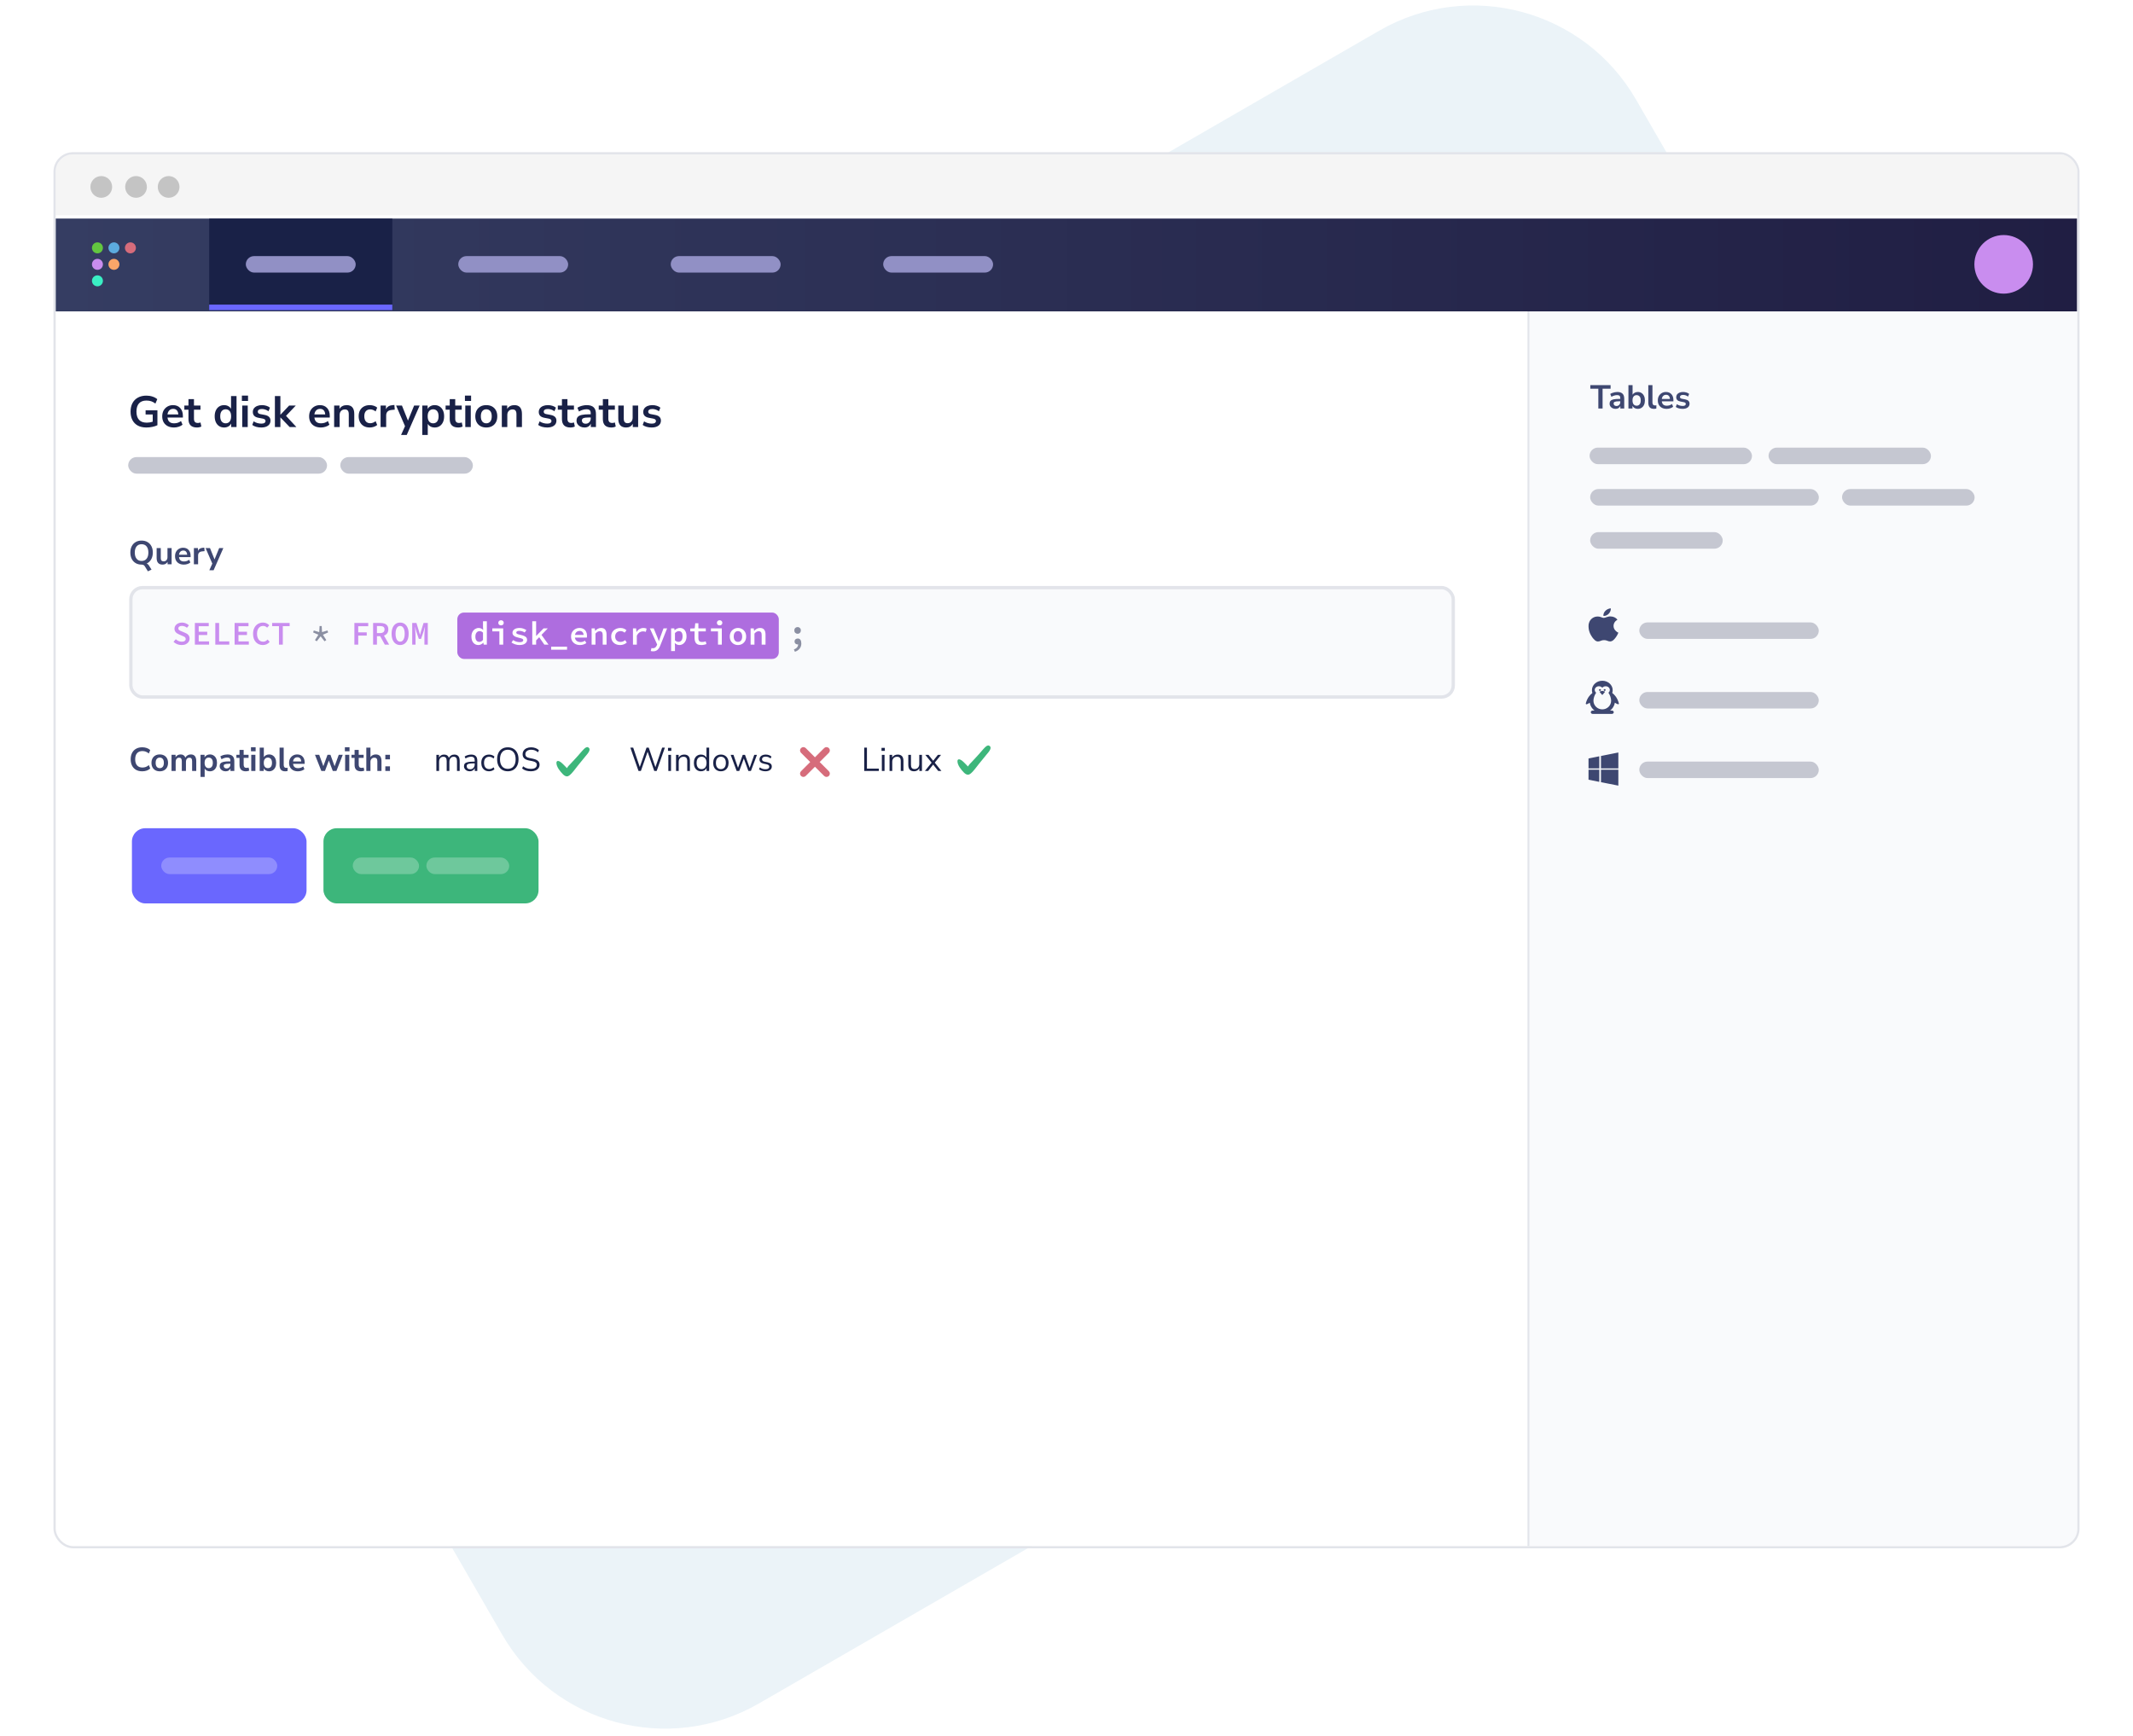 <svg width="398" height="324" viewBox="0 0 398 324" fill="none" xmlns="http://www.w3.org/2000/svg">
<path d="M22.537 181.792C12.853 165.018 18.6 143.569 35.374 133.885L257.35 5.727C274.124 -3.957 295.573 1.79 305.257 18.564L376.426 141.832C386.11 158.606 380.363 180.055 363.589 189.739L141.614 317.897C124.839 327.581 103.39 321.834 93.706 305.06L22.537 181.792Z" fill="#EBF3F8"/>
<g filter="url(#filter0_d_3850_23950)">
<g clip-path="url(#clip0_3850_23950)">
<rect x="10.383" y="26.493" width="377.235" height="259.735" rx="3.252" fill="#F5F5F5"/>
<rect x="10.322" y="37.858" width="377.235" height="294.367" fill="white"/>
<ellipse cx="18.897" cy="32.574" rx="2.027" ry="2.027" fill="#C4C4C4"/>
<ellipse cx="25.383" cy="32.574" rx="2.027" ry="2.027" fill="#C4C4C4"/>
<ellipse cx="31.465" cy="32.574" rx="2.027" ry="2.027" fill="#C4C4C4"/>
<rect width="377.235" height="17.316" transform="translate(10.322 38.477)" fill="url(#paint0_linear_3850_23950)"/>
<path d="M18.183 44.97C18.749 44.97 19.208 44.511 19.208 43.945C19.208 43.379 18.749 42.92 18.183 42.92C17.616 42.92 17.157 43.379 17.157 43.945C17.157 44.511 17.616 44.97 18.183 44.97Z" fill="#63C740"/>
<path d="M21.259 44.97C21.825 44.97 22.284 44.511 22.284 43.945C22.284 43.379 21.825 42.92 21.259 42.92C20.692 42.92 20.233 43.379 20.233 43.945C20.233 44.511 20.692 44.97 21.259 44.97Z" fill="#5CABDF"/>
<path d="M24.334 44.97C24.901 44.97 25.36 44.511 25.36 43.945C25.36 43.379 24.901 42.92 24.334 42.92C23.768 42.92 23.309 43.379 23.309 43.945C23.309 44.511 23.768 44.97 24.334 44.97Z" fill="#D66C7B"/>
<path d="M18.183 48.046C18.749 48.046 19.208 47.587 19.208 47.021C19.208 46.454 18.749 45.995 18.183 45.995C17.616 45.995 17.157 46.454 17.157 47.021C17.157 47.587 17.616 48.046 18.183 48.046Z" fill="#C98DEF"/>
<path d="M21.259 48.046C21.825 48.046 22.284 47.587 22.284 47.021C22.284 46.454 21.825 45.995 21.259 45.995C20.692 45.995 20.233 46.454 20.233 47.021C20.233 47.587 20.692 48.046 21.259 48.046Z" fill="#FAA669"/>
<path d="M18.183 51.122C18.749 51.122 19.208 50.663 19.208 50.097C19.208 49.53 18.749 49.071 18.183 49.071C17.616 49.071 17.157 49.53 17.157 50.097C17.157 50.663 17.616 51.122 18.183 51.122Z" fill="#3AEFC4"/>
<rect width="34.176" height="17.088" transform="translate(39.029 38.477)" fill="#192147"/>
<rect x="45.864" y="45.483" width="20.506" height="3.076" rx="1.538" fill="#9190C5"/>
<rect x="39.029" y="54.539" width="34.176" height="1.025" fill="#6A67FE"/>
<rect x="85.508" y="45.483" width="20.506" height="3.076" rx="1.538" fill="#9190C5"/>
<rect x="125.153" y="45.483" width="20.506" height="3.076" rx="1.538" fill="#9190C5"/>
<rect x="164.797" y="45.483" width="20.506" height="3.076" rx="1.538" fill="#9190C5"/>
<ellipse cx="373.87" cy="47.021" rx="5.468" ry="5.468" fill="#C98DEF"/>
<path d="M27.331 77.468C26.692 77.468 26.15 77.348 25.707 77.107C25.27 76.866 24.936 76.525 24.707 76.082C24.477 75.639 24.362 75.114 24.362 74.507C24.362 73.894 24.48 73.367 24.715 72.924C24.95 72.475 25.289 72.131 25.732 71.89C26.175 71.644 26.705 71.521 27.323 71.521C27.728 71.521 28.108 71.581 28.463 71.702C28.819 71.817 29.114 71.978 29.349 72.186L28.996 73.006C28.739 72.803 28.477 72.659 28.209 72.571C27.941 72.484 27.646 72.44 27.323 72.44C26.711 72.44 26.246 72.618 25.929 72.973C25.617 73.329 25.461 73.84 25.461 74.507C25.461 75.18 25.623 75.691 25.945 76.041C26.268 76.391 26.746 76.566 27.381 76.566C27.561 76.566 27.744 76.552 27.93 76.525C28.122 76.492 28.31 76.445 28.496 76.385V75.04H27.167V74.261H29.374V77.041C29.106 77.173 28.789 77.276 28.422 77.353C28.056 77.43 27.692 77.468 27.331 77.468ZM32.469 77.468C32.015 77.468 31.624 77.383 31.296 77.214C30.968 77.044 30.713 76.803 30.533 76.492C30.358 76.18 30.27 75.811 30.27 75.385C30.27 74.969 30.355 74.605 30.525 74.294C30.7 73.982 30.938 73.739 31.238 73.564C31.545 73.383 31.892 73.293 32.28 73.293C32.849 73.293 33.297 73.473 33.625 73.834C33.959 74.195 34.126 74.687 34.126 75.311V75.614H31.255C31.331 76.331 31.741 76.689 32.485 76.689C32.709 76.689 32.934 76.656 33.158 76.59C33.382 76.519 33.587 76.41 33.773 76.262L34.06 76.951C33.868 77.11 33.628 77.236 33.338 77.328C33.048 77.421 32.758 77.468 32.469 77.468ZM32.321 73.99C32.02 73.99 31.777 74.083 31.591 74.269C31.405 74.455 31.293 74.707 31.255 75.024H33.273C33.251 74.69 33.158 74.436 32.994 74.261C32.835 74.08 32.611 73.99 32.321 73.99ZM36.759 77.468C35.698 77.468 35.167 76.943 35.167 75.893V74.146H34.397V73.375H35.167V72.177H36.193V73.375H37.407V74.146H36.193V75.836C36.193 76.098 36.25 76.295 36.365 76.426C36.48 76.557 36.666 76.623 36.923 76.623C36.999 76.623 37.079 76.615 37.161 76.598C37.243 76.577 37.327 76.555 37.415 76.533L37.571 77.287C37.472 77.342 37.347 77.386 37.194 77.419C37.046 77.451 36.901 77.468 36.759 77.468ZM41.822 77.468C41.472 77.468 41.163 77.383 40.895 77.214C40.633 77.044 40.428 76.803 40.28 76.492C40.133 76.175 40.059 75.803 40.059 75.376C40.059 74.944 40.133 74.575 40.28 74.269C40.428 73.957 40.633 73.717 40.895 73.547C41.163 73.378 41.472 73.293 41.822 73.293C42.106 73.293 42.364 73.356 42.593 73.482C42.823 73.607 42.995 73.774 43.11 73.982V71.603H44.135V77.386H43.135V76.722C43.025 76.951 42.853 77.134 42.618 77.271C42.383 77.402 42.117 77.468 41.822 77.468ZM42.109 76.689C42.416 76.689 42.661 76.579 42.847 76.361C43.033 76.136 43.126 75.808 43.126 75.376C43.126 74.939 43.033 74.614 42.847 74.4C42.661 74.181 42.416 74.072 42.109 74.072C41.803 74.072 41.557 74.181 41.371 74.4C41.185 74.614 41.092 74.939 41.092 75.376C41.092 75.808 41.185 76.136 41.371 76.361C41.557 76.579 41.803 76.689 42.109 76.689ZM45.133 72.514V71.513H46.281V72.514H45.133ZM45.198 77.386V73.375H46.224V77.386H45.198ZM48.757 77.468C48.418 77.468 48.101 77.427 47.806 77.345C47.51 77.263 47.264 77.145 47.067 76.992L47.33 76.32C47.532 76.456 47.759 76.563 48.011 76.639C48.262 76.71 48.514 76.746 48.765 76.746C49.028 76.746 49.222 76.702 49.348 76.615C49.479 76.522 49.544 76.402 49.544 76.254C49.544 76.024 49.375 75.877 49.036 75.811L48.216 75.655C47.521 75.524 47.174 75.163 47.174 74.573C47.174 74.31 47.245 74.083 47.387 73.892C47.535 73.7 47.737 73.553 47.994 73.449C48.251 73.345 48.547 73.293 48.88 73.293C49.164 73.293 49.438 73.334 49.7 73.416C49.963 73.493 50.187 73.61 50.373 73.769L50.094 74.441C49.935 74.31 49.744 74.206 49.52 74.13C49.301 74.053 49.091 74.015 48.888 74.015C48.62 74.015 48.421 74.061 48.29 74.154C48.164 74.247 48.101 74.37 48.101 74.523C48.101 74.764 48.257 74.912 48.568 74.966L49.389 75.122C49.744 75.188 50.012 75.308 50.193 75.483C50.378 75.658 50.471 75.893 50.471 76.188C50.471 76.588 50.316 76.902 50.004 77.132C49.692 77.356 49.277 77.468 48.757 77.468ZM51.294 77.386V71.603H52.319V75.081H52.336L53.951 73.375H55.19L53.369 75.294L55.305 77.386H54.05L52.336 75.598H52.319V77.386H51.294ZM59.879 77.468C59.425 77.468 59.034 77.383 58.706 77.214C58.378 77.044 58.124 76.803 57.943 76.492C57.768 76.18 57.681 75.811 57.681 75.385C57.681 74.969 57.765 74.605 57.935 74.294C58.11 73.982 58.348 73.739 58.648 73.564C58.955 73.383 59.302 73.293 59.69 73.293C60.259 73.293 60.707 73.473 61.035 73.834C61.369 74.195 61.536 74.687 61.536 75.311V75.614H58.665C58.742 76.331 59.152 76.689 59.895 76.689C60.12 76.689 60.344 76.656 60.568 76.59C60.792 76.519 60.997 76.41 61.183 76.262L61.47 76.951C61.279 77.11 61.038 77.236 60.748 77.328C60.459 77.421 60.169 77.468 59.879 77.468ZM59.731 73.99C59.431 73.99 59.187 74.083 59.001 74.269C58.815 74.455 58.703 74.707 58.665 75.024H60.683C60.661 74.69 60.568 74.436 60.404 74.261C60.245 74.08 60.021 73.99 59.731 73.99ZM62.348 77.386V73.375H63.348V73.998C63.485 73.769 63.668 73.594 63.898 73.473C64.133 73.353 64.395 73.293 64.685 73.293C65.631 73.293 66.104 73.843 66.104 74.942V77.386H65.079V74.991C65.079 74.679 65.019 74.452 64.899 74.31C64.784 74.168 64.603 74.097 64.357 74.097C64.056 74.097 63.816 74.192 63.635 74.384C63.46 74.57 63.373 74.819 63.373 75.13V77.386H62.348ZM68.999 77.468C68.578 77.468 68.212 77.383 67.9 77.214C67.589 77.039 67.348 76.793 67.178 76.475C67.009 76.158 66.924 75.786 66.924 75.36C66.924 74.933 67.009 74.567 67.178 74.261C67.348 73.949 67.589 73.711 67.9 73.547C68.212 73.378 68.578 73.293 68.999 73.293C69.256 73.293 69.511 73.334 69.762 73.416C70.014 73.498 70.222 73.613 70.385 73.76L70.082 74.474C69.94 74.348 69.779 74.253 69.598 74.187C69.423 74.121 69.254 74.089 69.09 74.089C68.734 74.089 68.458 74.201 68.261 74.425C68.07 74.644 67.974 74.958 67.974 75.368C67.974 75.773 68.07 76.093 68.261 76.328C68.458 76.557 68.734 76.672 69.09 76.672C69.248 76.672 69.418 76.639 69.598 76.574C69.779 76.508 69.94 76.41 70.082 76.279L70.385 77C70.222 77.142 70.011 77.257 69.754 77.345C69.502 77.427 69.251 77.468 68.999 77.468ZM71.014 77.386V73.375H72.015V74.08C72.212 73.605 72.633 73.342 73.278 73.293L73.59 73.268L73.656 74.138L73.065 74.195C72.392 74.261 72.056 74.605 72.056 75.229V77.386H71.014ZM74.836 78.862L75.574 77.222L73.909 73.375H75L76.124 76.18L77.272 73.375H78.305L75.894 78.862H74.836ZM78.792 78.862V73.375H79.793V74.015C79.908 73.796 80.08 73.621 80.31 73.49C80.545 73.359 80.81 73.293 81.105 73.293C81.455 73.293 81.761 73.378 82.024 73.547C82.292 73.717 82.5 73.957 82.647 74.269C82.795 74.575 82.869 74.944 82.869 75.376C82.869 75.803 82.795 76.175 82.647 76.492C82.5 76.803 82.295 77.044 82.032 77.214C81.77 77.383 81.461 77.468 81.105 77.468C80.821 77.468 80.564 77.408 80.334 77.287C80.11 77.162 79.938 76.995 79.817 76.787V78.862H78.792ZM80.818 76.689C81.124 76.689 81.37 76.579 81.556 76.361C81.742 76.136 81.835 75.808 81.835 75.376C81.835 74.939 81.742 74.614 81.556 74.4C81.37 74.181 81.124 74.072 80.818 74.072C80.512 74.072 80.266 74.181 80.08 74.4C79.894 74.614 79.801 74.939 79.801 75.376C79.801 75.808 79.894 76.136 80.08 76.361C80.266 76.579 80.512 76.689 80.818 76.689ZM85.508 77.468C84.447 77.468 83.916 76.943 83.916 75.893V74.146H83.145V73.375H83.916V72.177H84.942V73.375H86.156V74.146H84.942V75.836C84.942 76.098 84.999 76.295 85.114 76.426C85.229 76.557 85.415 76.623 85.672 76.623C85.748 76.623 85.828 76.615 85.909 76.598C85.992 76.577 86.076 76.555 86.164 76.533L86.32 77.287C86.221 77.342 86.095 77.386 85.942 77.419C85.795 77.451 85.65 77.468 85.508 77.468ZM86.753 72.514V71.513H87.901V72.514H86.753ZM86.818 77.386V73.375H87.844V77.386H86.818ZM90.738 77.468C90.322 77.468 89.961 77.383 89.655 77.214C89.349 77.044 89.111 76.803 88.942 76.492C88.772 76.175 88.687 75.803 88.687 75.376C88.687 74.95 88.772 74.581 88.942 74.269C89.111 73.957 89.349 73.717 89.655 73.547C89.961 73.378 90.322 73.293 90.738 73.293C91.153 73.293 91.514 73.378 91.821 73.547C92.127 73.717 92.365 73.957 92.534 74.269C92.704 74.581 92.788 74.95 92.788 75.376C92.788 75.803 92.704 76.175 92.534 76.492C92.365 76.803 92.127 77.044 91.821 77.214C91.514 77.383 91.153 77.468 90.738 77.468ZM90.738 76.689C91.044 76.689 91.29 76.579 91.476 76.361C91.662 76.136 91.755 75.808 91.755 75.376C91.755 74.939 91.662 74.614 91.476 74.4C91.29 74.181 91.044 74.072 90.738 74.072C90.432 74.072 90.186 74.181 90 74.4C89.814 74.614 89.721 74.939 89.721 75.376C89.721 75.808 89.814 76.136 90 76.361C90.186 76.579 90.432 76.689 90.738 76.689ZM93.635 77.386V73.375H94.635V73.998C94.772 73.769 94.955 73.594 95.185 73.473C95.42 73.353 95.683 73.293 95.972 73.293C96.918 73.293 97.391 73.843 97.391 74.942V77.386H96.366V74.991C96.366 74.679 96.306 74.452 96.186 74.31C96.071 74.168 95.89 74.097 95.644 74.097C95.344 74.097 95.103 74.192 94.922 74.384C94.748 74.57 94.66 74.819 94.66 75.13V77.386H93.635ZM102.112 77.468C101.773 77.468 101.455 77.427 101.16 77.345C100.865 77.263 100.619 77.145 100.422 76.992L100.684 76.32C100.887 76.456 101.114 76.563 101.365 76.639C101.617 76.71 101.868 76.746 102.12 76.746C102.382 76.746 102.576 76.702 102.702 76.615C102.833 76.522 102.899 76.402 102.899 76.254C102.899 76.024 102.73 75.877 102.391 75.811L101.57 75.655C100.876 75.524 100.529 75.163 100.529 74.573C100.529 74.31 100.6 74.083 100.742 73.892C100.89 73.7 101.092 73.553 101.349 73.449C101.606 73.345 101.901 73.293 102.235 73.293C102.519 73.293 102.792 73.334 103.055 73.416C103.317 73.493 103.542 73.61 103.728 73.769L103.449 74.441C103.29 74.31 103.099 74.206 102.874 74.13C102.656 74.053 102.445 74.015 102.243 74.015C101.975 74.015 101.775 74.061 101.644 74.154C101.518 74.247 101.455 74.37 101.455 74.523C101.455 74.764 101.611 74.912 101.923 74.966L102.743 75.122C103.099 75.188 103.367 75.308 103.547 75.483C103.733 75.658 103.826 75.893 103.826 76.188C103.826 76.588 103.67 76.902 103.358 77.132C103.047 77.356 102.631 77.468 102.112 77.468ZM106.446 77.468C105.385 77.468 104.854 76.943 104.854 75.893V74.146H104.083V73.375H104.854V72.177H105.88V73.375H107.094V74.146H105.88V75.836C105.88 76.098 105.937 76.295 106.052 76.426C106.167 76.557 106.353 76.623 106.61 76.623C106.686 76.623 106.766 76.615 106.848 76.598C106.93 76.577 107.014 76.555 107.102 76.533L107.258 77.287C107.159 77.342 107.034 77.386 106.88 77.419C106.733 77.451 106.588 77.468 106.446 77.468ZM109.077 77.468C108.787 77.468 108.527 77.413 108.298 77.304C108.073 77.189 107.896 77.036 107.765 76.844C107.639 76.653 107.576 76.437 107.576 76.197C107.576 75.901 107.652 75.669 107.806 75.499C107.959 75.324 108.207 75.199 108.552 75.122C108.896 75.046 109.359 75.007 109.938 75.007H110.225V74.835C110.225 74.562 110.165 74.365 110.045 74.244C109.924 74.124 109.722 74.064 109.438 74.064C109.214 74.064 108.984 74.1 108.749 74.171C108.514 74.236 108.276 74.34 108.035 74.482L107.74 73.785C107.882 73.687 108.049 73.602 108.24 73.531C108.437 73.454 108.642 73.397 108.855 73.359C109.074 73.315 109.279 73.293 109.471 73.293C110.056 73.293 110.49 73.43 110.775 73.703C111.059 73.971 111.201 74.389 111.201 74.958V77.386H110.242V76.746C110.149 76.97 110.001 77.148 109.799 77.279C109.596 77.405 109.356 77.468 109.077 77.468ZM109.29 76.763C109.558 76.763 109.78 76.669 109.955 76.484C110.135 76.298 110.225 76.063 110.225 75.778V75.598H109.946C109.432 75.598 109.074 75.639 108.872 75.721C108.675 75.797 108.577 75.939 108.577 76.147C108.577 76.328 108.639 76.475 108.765 76.59C108.891 76.705 109.066 76.763 109.29 76.763ZM114.079 77.468C113.018 77.468 112.488 76.943 112.488 75.893V74.146H111.717V73.375H112.488V72.177H113.513V73.375H114.727V74.146H113.513V75.836C113.513 76.098 113.571 76.295 113.686 76.426C113.8 76.557 113.986 76.623 114.243 76.623C114.32 76.623 114.399 76.615 114.481 76.598C114.563 76.577 114.648 76.555 114.735 76.533L114.891 77.287C114.793 77.342 114.667 77.386 114.514 77.419C114.366 77.451 114.221 77.468 114.079 77.468ZM116.842 77.468C115.857 77.468 115.365 76.916 115.365 75.811V73.375H116.391V75.827C116.391 76.112 116.448 76.322 116.563 76.459C116.678 76.596 116.861 76.664 117.112 76.664C117.386 76.664 117.61 76.571 117.785 76.385C117.96 76.194 118.047 75.942 118.047 75.631V73.375H119.073V77.386H118.072V76.787C117.804 77.241 117.394 77.468 116.842 77.468ZM121.608 77.468C121.269 77.468 120.952 77.427 120.657 77.345C120.361 77.263 120.115 77.145 119.918 76.992L120.181 76.32C120.383 76.456 120.61 76.563 120.862 76.639C121.113 76.71 121.365 76.746 121.616 76.746C121.879 76.746 122.073 76.702 122.199 76.615C122.33 76.522 122.395 76.402 122.395 76.254C122.395 76.024 122.226 75.877 121.887 75.811L121.067 75.655C120.372 75.524 120.025 75.163 120.025 74.573C120.025 74.31 120.096 74.083 120.238 73.892C120.386 73.7 120.588 73.553 120.845 73.449C121.102 73.345 121.397 73.293 121.731 73.293C122.015 73.293 122.289 73.334 122.551 73.416C122.814 73.493 123.038 73.61 123.224 73.769L122.945 74.441C122.786 74.31 122.595 74.206 122.371 74.13C122.152 74.053 121.942 74.015 121.739 74.015C121.471 74.015 121.272 74.061 121.14 74.154C121.015 74.247 120.952 74.37 120.952 74.523C120.952 74.764 121.108 74.912 121.419 74.966L122.24 75.122C122.595 75.188 122.863 75.308 123.043 75.483C123.229 75.658 123.322 75.893 123.322 76.188C123.322 76.588 123.166 76.902 122.855 77.132C122.543 77.356 122.127 77.468 121.608 77.468Z" fill="#192147"/>
<rect x="23.919" y="82.991" width="37.105" height="3.092" rx="1.546" fill="#C5C7D1"/>
<rect x="63.498" y="82.991" width="24.737" height="3.092" rx="1.546" fill="#C5C7D1"/>
<rect x="24.418" y="107.353" width="246.749" height="20.408" rx="2.164" fill="#F9FAFC" stroke="#E2E4EA" stroke-width="0.618"/>
<path d="M27.6 104.31L27 103.339C26.88 103.15 26.684 103.055 26.412 103.055C25.992 103.055 25.625 102.962 25.312 102.777C24.998 102.591 24.755 102.331 24.582 101.998C24.409 101.659 24.322 101.264 24.322 100.81C24.322 100.353 24.409 99.957 24.582 99.623C24.755 99.289 24.998 99.031 25.312 98.85C25.625 98.664 25.994 98.572 26.419 98.572C26.843 98.572 27.212 98.664 27.526 98.85C27.839 99.031 28.082 99.289 28.255 99.623C28.428 99.957 28.515 100.35 28.515 100.804C28.515 101.299 28.412 101.723 28.206 102.078C28.004 102.432 27.724 102.692 27.365 102.857C27.542 102.915 27.695 103.053 27.822 103.271L28.274 103.989L27.6 104.31ZM26.419 102.375C26.819 102.375 27.13 102.237 27.352 101.96C27.575 101.684 27.686 101.301 27.686 100.81C27.686 100.315 27.575 99.932 27.352 99.66C27.134 99.388 26.823 99.252 26.419 99.252C26.019 99.252 25.707 99.388 25.485 99.66C25.262 99.932 25.151 100.315 25.151 100.81C25.151 101.301 25.262 101.684 25.485 101.96C25.707 102.237 26.019 102.375 26.419 102.375ZM30.34 103.055C29.598 103.055 29.227 102.639 29.227 101.806V99.969H30V101.818C30 102.033 30.044 102.191 30.13 102.294C30.217 102.397 30.355 102.449 30.544 102.449C30.75 102.449 30.92 102.379 31.052 102.239C31.183 102.094 31.249 101.905 31.249 101.67V99.969H32.022V102.993H31.268V102.542C31.066 102.884 30.757 103.055 30.34 103.055ZM34.317 103.055C33.975 103.055 33.68 102.991 33.433 102.863C33.186 102.735 32.994 102.554 32.858 102.319C32.726 102.084 32.66 101.806 32.66 101.484C32.66 101.171 32.724 100.897 32.852 100.662C32.984 100.427 33.163 100.243 33.39 100.111C33.621 99.975 33.882 99.907 34.175 99.907C34.604 99.907 34.942 100.043 35.189 100.315C35.441 100.588 35.567 100.959 35.567 101.429V101.657H33.402C33.46 102.197 33.769 102.468 34.33 102.468C34.499 102.468 34.668 102.443 34.837 102.393C35.006 102.34 35.16 102.257 35.301 102.146L35.517 102.665C35.373 102.785 35.191 102.88 34.973 102.95C34.754 103.02 34.536 103.055 34.317 103.055ZM34.206 100.433C33.979 100.433 33.796 100.503 33.656 100.643C33.516 100.783 33.431 100.973 33.402 101.212H34.923C34.907 100.961 34.837 100.769 34.713 100.637C34.594 100.501 34.425 100.433 34.206 100.433ZM36.179 102.993V99.969H36.933V100.501C37.082 100.142 37.399 99.944 37.886 99.907L38.121 99.889L38.17 100.544L37.725 100.588C37.218 100.637 36.964 100.897 36.964 101.367V102.993H36.179ZM39.06 104.106L39.616 102.869L38.361 99.969H39.184L40.031 102.084L40.897 99.969H41.676L39.858 104.106H39.06Z" fill="#3E4771"/>
<rect x="85.332" y="112.003" width="59.986" height="8.658" rx="1.237" fill="#AE6DDF"/>
<path d="M33.884 118.066C33.599 118.066 33.327 118.014 33.067 117.911C32.808 117.808 32.577 117.662 32.375 117.472L32.795 116.983C32.948 117.119 33.121 117.231 33.315 117.317C33.509 117.4 33.713 117.441 33.927 117.441C34.162 117.441 34.341 117.396 34.465 117.305C34.589 117.21 34.651 117.093 34.651 116.952C34.651 116.833 34.622 116.738 34.564 116.668C34.506 116.594 34.426 116.532 34.323 116.482C34.224 116.433 34.106 116.381 33.97 116.328L33.42 116.087C33.28 116.029 33.142 115.955 33.006 115.864C32.874 115.773 32.764 115.658 32.678 115.518C32.595 115.377 32.554 115.208 32.554 115.011C32.554 114.796 32.614 114.604 32.733 114.435C32.853 114.262 33.018 114.126 33.228 114.027C33.443 113.924 33.686 113.873 33.958 113.873C34.205 113.873 34.44 113.92 34.663 114.015C34.89 114.106 35.088 114.229 35.257 114.386L34.886 114.844C34.749 114.732 34.605 114.648 34.453 114.59C34.304 114.528 34.127 114.497 33.921 114.497C33.731 114.497 33.577 114.539 33.457 114.621C33.337 114.703 33.278 114.821 33.278 114.973C33.278 115.077 33.311 115.161 33.377 115.227C33.443 115.293 33.527 115.351 33.63 115.4C33.737 115.45 33.851 115.497 33.97 115.542L34.502 115.771C34.675 115.837 34.828 115.918 34.96 116.012C35.092 116.107 35.195 116.225 35.269 116.365C35.343 116.501 35.38 116.668 35.38 116.866C35.38 117.084 35.321 117.284 35.201 117.466C35.081 117.647 34.91 117.793 34.688 117.905C34.465 118.012 34.197 118.066 33.884 118.066ZM36.361 117.991V113.947H38.952V114.553H37.078V115.586H38.668V116.192H37.078V117.385H39.014V117.991H36.361ZM40.174 117.991V113.947H40.886V117.385H42.784V117.991H40.174ZM43.777 117.991V113.947H46.368V114.553H44.495V115.586H46.084V116.192H44.495V117.385H46.43V117.991H43.777ZM49.038 118.066C48.786 118.066 48.549 118.02 48.327 117.929C48.108 117.839 47.914 117.705 47.745 117.528C47.58 117.35 47.45 117.132 47.356 116.872C47.265 116.612 47.219 116.315 47.219 115.981C47.219 115.54 47.3 115.163 47.461 114.85C47.626 114.532 47.848 114.291 48.129 114.126C48.413 113.957 48.733 113.873 49.087 113.873C49.339 113.873 49.563 113.924 49.761 114.027C49.959 114.13 50.12 114.248 50.244 114.38L49.848 114.825C49.749 114.722 49.638 114.642 49.514 114.584C49.39 114.526 49.248 114.497 49.087 114.497C48.864 114.497 48.667 114.557 48.493 114.677C48.324 114.792 48.193 114.959 48.098 115.178C48.003 115.396 47.955 115.658 47.955 115.963C47.955 116.268 48.003 116.532 48.098 116.754C48.193 116.977 48.327 117.148 48.5 117.268C48.673 117.383 48.875 117.441 49.106 117.441C49.275 117.441 49.425 117.406 49.557 117.336C49.689 117.262 49.813 117.163 49.928 117.039L50.324 117.478C50.163 117.668 49.976 117.814 49.761 117.917C49.547 118.016 49.306 118.066 49.038 118.066ZM52.053 117.991V114.547H50.779V113.947H54.044V114.547H52.77V117.991H52.053ZM66.125 117.991V113.947H68.71V114.553H66.842V115.697H68.431V116.303H66.842V117.991H66.125ZM69.617 117.991V113.947H70.965C71.245 113.947 71.496 113.984 71.719 114.058C71.946 114.132 72.125 114.258 72.257 114.435C72.389 114.609 72.455 114.846 72.455 115.147C72.455 115.435 72.389 115.672 72.257 115.858C72.125 116.043 71.946 116.181 71.719 116.272C71.496 116.363 71.245 116.408 70.965 116.408H70.334V117.991H69.617ZM70.334 115.839H70.89C71.171 115.839 71.383 115.782 71.527 115.666C71.676 115.551 71.75 115.377 71.75 115.147C71.75 114.916 71.676 114.755 71.527 114.664C71.383 114.569 71.171 114.522 70.89 114.522H70.334V115.839ZM70.835 116.216L71.354 115.79L72.616 117.991H71.806L70.835 116.216ZM74.66 118.066C74.347 118.066 74.071 117.983 73.832 117.818C73.593 117.653 73.405 117.414 73.269 117.101C73.137 116.787 73.071 116.404 73.071 115.951C73.071 115.509 73.137 115.134 73.269 114.825C73.405 114.512 73.593 114.275 73.832 114.114C74.071 113.953 74.347 113.873 74.66 113.873C74.974 113.873 75.25 113.953 75.489 114.114C75.728 114.275 75.914 114.512 76.046 114.825C76.182 115.134 76.25 115.509 76.25 115.951C76.25 116.404 76.182 116.787 76.046 117.101C75.914 117.414 75.728 117.653 75.489 117.818C75.25 117.983 74.974 118.066 74.66 118.066ZM74.66 117.441C74.834 117.441 74.984 117.383 75.112 117.268C75.24 117.152 75.338 116.983 75.409 116.761C75.479 116.538 75.514 116.268 75.514 115.951C75.514 115.641 75.479 115.38 75.409 115.165C75.338 114.947 75.24 114.782 75.112 114.67C74.984 114.555 74.834 114.497 74.66 114.497C74.487 114.497 74.337 114.555 74.209 114.67C74.081 114.782 73.982 114.947 73.912 115.165C73.842 115.38 73.807 115.641 73.807 115.951C73.807 116.268 73.842 116.538 73.912 116.761C73.982 116.983 74.081 117.152 74.209 117.268C74.337 117.383 74.487 117.441 74.66 117.441ZM76.915 117.991V113.947H77.707L78.189 115.524L78.356 116.13H78.381L78.542 115.524L79.03 113.947H79.822V117.991H79.191V116.359C79.191 116.252 79.193 116.126 79.197 115.981C79.205 115.833 79.216 115.678 79.228 115.518C79.24 115.357 79.253 115.206 79.265 115.066C79.278 114.922 79.288 114.8 79.296 114.701H79.278L79.005 115.641L78.56 116.921H78.152L77.713 115.641L77.447 114.701H77.428C77.441 114.8 77.453 114.922 77.466 115.066C77.478 115.206 77.488 115.357 77.496 115.518C77.509 115.678 77.517 115.833 77.521 115.981C77.529 116.126 77.534 116.252 77.534 116.359V117.991H76.915Z" fill="#C98DEF"/>
<path d="M59.098 117.367L58.77 117.138L59.407 116.142L58.43 115.716L58.548 115.351L59.568 115.654L59.63 114.522H60.026L60.088 115.654L61.108 115.351L61.226 115.716L60.248 116.142L60.886 117.138L60.558 117.367L59.828 116.439L59.098 117.367ZM148.822 115.963C148.649 115.963 148.503 115.903 148.383 115.784C148.268 115.664 148.21 115.516 148.21 115.338C148.21 115.157 148.268 115.008 148.383 114.893C148.503 114.774 148.649 114.714 148.822 114.714C148.999 114.714 149.146 114.774 149.261 114.893C149.377 115.008 149.434 115.157 149.434 115.338C149.434 115.516 149.377 115.664 149.261 115.784C149.146 115.903 148.999 115.963 148.822 115.963ZM148.321 119.321L148.136 118.894C148.408 118.787 148.608 118.651 148.736 118.486C148.867 118.325 148.931 118.132 148.927 117.905L148.853 117.249L149.218 117.806C149.164 117.859 149.105 117.897 149.039 117.917C148.977 117.938 148.911 117.948 148.841 117.948C148.738 117.948 148.641 117.927 148.55 117.886C148.463 117.845 148.393 117.783 148.34 117.701C148.286 117.618 148.259 117.517 148.259 117.398C148.259 117.229 148.317 117.095 148.432 116.996C148.552 116.897 148.692 116.847 148.853 116.847C149.076 116.847 149.243 116.93 149.354 117.095C149.465 117.26 149.521 117.486 149.521 117.775C149.521 118.15 149.416 118.47 149.206 118.733C148.999 118.997 148.705 119.193 148.321 119.321Z" fill="#8B8FA2"/>
<path d="M89.264 118.066C88.876 118.066 88.563 117.925 88.324 117.645C88.085 117.365 87.965 116.975 87.965 116.476C87.965 116.146 88.029 115.862 88.157 115.623C88.285 115.384 88.452 115.2 88.658 115.072C88.864 114.945 89.08 114.881 89.307 114.881C89.48 114.881 89.633 114.912 89.765 114.973C89.901 115.035 90.027 115.124 90.142 115.239H90.161L90.124 114.726V113.625H90.841V117.991H90.253L90.198 117.639H90.179C90.064 117.754 89.926 117.855 89.765 117.942C89.604 118.024 89.437 118.066 89.264 118.066ZM89.437 117.478C89.561 117.478 89.68 117.449 89.796 117.391C89.911 117.33 90.02 117.237 90.124 117.113V115.746C90.016 115.643 89.909 115.571 89.802 115.53C89.695 115.489 89.585 115.468 89.474 115.468C89.334 115.468 89.204 115.507 89.085 115.586C88.969 115.664 88.876 115.777 88.806 115.926C88.736 116.074 88.701 116.256 88.701 116.47C88.701 116.796 88.765 117.045 88.893 117.218C89.025 117.391 89.206 117.478 89.437 117.478ZM93.182 117.991V115.518H91.865V114.955H93.893V117.991H93.182ZM93.485 114.398C93.341 114.398 93.219 114.355 93.12 114.268C93.026 114.182 92.978 114.066 92.978 113.922C92.978 113.778 93.026 113.662 93.12 113.576C93.219 113.485 93.341 113.44 93.485 113.44C93.634 113.44 93.755 113.485 93.85 113.576C93.945 113.662 93.992 113.778 93.992 113.922C93.992 114.066 93.945 114.182 93.85 114.268C93.755 114.355 93.634 114.398 93.485 114.398ZM96.927 118.066C96.643 118.066 96.371 118.02 96.111 117.929C95.851 117.835 95.627 117.723 95.437 117.596L95.746 117.144C95.928 117.264 96.124 117.358 96.334 117.429C96.544 117.495 96.773 117.528 97.02 117.528C97.23 117.528 97.385 117.492 97.484 117.422C97.587 117.348 97.639 117.262 97.639 117.163C97.639 117.113 97.626 117.068 97.602 117.027C97.581 116.985 97.542 116.948 97.484 116.915C97.426 116.878 97.342 116.843 97.23 116.81C97.119 116.777 96.975 116.742 96.798 116.705C96.394 116.618 96.097 116.501 95.907 116.353C95.717 116.204 95.623 116.017 95.623 115.79C95.623 115.522 95.738 115.303 95.969 115.134C96.204 114.965 96.534 114.881 96.958 114.881C97.21 114.881 97.445 114.922 97.663 115.004C97.886 115.087 98.074 115.18 98.226 115.283L97.898 115.722C97.754 115.623 97.595 115.549 97.422 115.499C97.249 115.446 97.074 115.419 96.897 115.419C96.76 115.419 96.651 115.433 96.569 115.462C96.49 115.491 96.431 115.532 96.389 115.586C96.352 115.635 96.334 115.691 96.334 115.753C96.334 115.86 96.396 115.94 96.519 115.994C96.643 116.047 96.845 116.105 97.125 116.167C97.451 116.237 97.703 116.317 97.88 116.408C98.057 116.495 98.179 116.596 98.245 116.711C98.315 116.823 98.35 116.961 98.35 117.126C98.35 117.299 98.294 117.457 98.183 117.602C98.076 117.742 97.917 117.855 97.707 117.942C97.496 118.024 97.237 118.066 96.927 118.066ZM99.318 117.991V113.625H100.036V116.359H100.06L101.427 114.955H102.219L100.036 117.2V117.991H99.318ZM101.569 117.991L100.537 116.495L100.951 116.05L102.349 117.991H101.569ZM102.841 118.931V118.375H105.809V118.931H102.841ZM108.219 118.066C107.909 118.066 107.629 118.004 107.378 117.88C107.126 117.752 106.926 117.571 106.778 117.336C106.629 117.097 106.555 116.808 106.555 116.47C106.555 116.14 106.629 115.858 106.778 115.623C106.926 115.384 107.12 115.2 107.359 115.072C107.598 114.945 107.854 114.881 108.126 114.881C108.427 114.881 108.68 114.943 108.887 115.066C109.097 115.19 109.256 115.361 109.363 115.58C109.474 115.794 109.53 116.041 109.53 116.322C109.53 116.392 109.526 116.46 109.517 116.526C109.513 116.588 109.507 116.639 109.499 116.68H107.068V116.173H109.041L108.905 116.334C108.905 116.033 108.837 115.808 108.701 115.66C108.569 115.507 108.384 115.431 108.144 115.431C107.975 115.431 107.823 115.47 107.687 115.549C107.555 115.627 107.45 115.744 107.371 115.901C107.293 116.054 107.254 116.243 107.254 116.47C107.254 116.705 107.297 116.899 107.384 117.051C107.474 117.204 107.598 117.319 107.755 117.398C107.916 117.476 108.101 117.515 108.311 117.515C108.472 117.515 108.621 117.492 108.757 117.447C108.893 117.402 109.029 117.34 109.165 117.262L109.406 117.707C109.245 117.81 109.064 117.897 108.862 117.967C108.66 118.033 108.445 118.066 108.219 118.066ZM110.393 117.991V114.955H110.981L111.036 115.413H111.061C111.205 115.264 111.364 115.138 111.537 115.035C111.714 114.932 111.921 114.881 112.156 114.881C112.506 114.881 112.764 114.988 112.929 115.202C113.093 115.417 113.176 115.72 113.176 116.111V117.991H112.459V116.204C112.459 115.961 112.415 115.782 112.329 115.666C112.242 115.551 112.096 115.493 111.89 115.493C111.741 115.493 111.609 115.528 111.494 115.598C111.378 115.668 111.251 115.775 111.11 115.92V117.991H110.393ZM115.721 118.066C115.404 118.066 115.117 118.004 114.862 117.88C114.61 117.752 114.41 117.571 114.262 117.336C114.118 117.097 114.045 116.81 114.045 116.476C114.045 116.138 114.124 115.852 114.28 115.617C114.441 115.377 114.654 115.196 114.917 115.072C115.181 114.945 115.466 114.881 115.771 114.881C116.018 114.881 116.237 114.922 116.426 115.004C116.616 115.083 116.773 115.184 116.896 115.307L116.556 115.753C116.437 115.658 116.315 115.586 116.191 115.536C116.072 115.487 115.944 115.462 115.808 115.462C115.606 115.462 115.427 115.505 115.27 115.592C115.117 115.674 114.998 115.792 114.911 115.944C114.825 116.097 114.781 116.274 114.781 116.476C114.781 116.678 114.823 116.856 114.905 117.008C114.992 117.161 115.109 117.278 115.258 117.361C115.41 117.443 115.587 117.484 115.789 117.484C115.963 117.484 116.121 117.451 116.266 117.385C116.41 117.319 116.54 117.241 116.655 117.15L116.952 117.608C116.779 117.756 116.585 117.87 116.371 117.948C116.156 118.026 115.94 118.066 115.721 118.066ZM118.106 117.991V114.955H118.694L118.755 115.641H118.774C118.927 115.394 119.114 115.206 119.337 115.079C119.563 114.947 119.807 114.881 120.066 114.881C120.19 114.881 120.297 114.891 120.388 114.912C120.479 114.932 120.567 114.963 120.654 115.004L120.506 115.604C120.407 115.571 120.318 115.549 120.24 115.536C120.165 115.52 120.071 115.511 119.955 115.511C119.749 115.511 119.547 115.571 119.349 115.691C119.155 115.81 118.98 116.019 118.823 116.315V117.991H118.106ZM121.857 119.241C121.779 119.241 121.701 119.234 121.622 119.222C121.548 119.21 121.482 119.195 121.425 119.179L121.561 118.622C121.602 118.634 121.643 118.645 121.684 118.653C121.73 118.661 121.773 118.665 121.814 118.665C122.008 118.665 122.163 118.616 122.278 118.517C122.393 118.418 122.482 118.294 122.544 118.146L122.618 117.954L121.258 114.955H121.969L122.593 116.445C122.647 116.581 122.703 116.726 122.76 116.878C122.818 117.031 122.874 117.183 122.927 117.336H122.952C123.002 117.192 123.051 117.043 123.1 116.891C123.154 116.734 123.206 116.585 123.255 116.445L123.805 114.955H124.48L123.212 118.127C123.129 118.354 123.028 118.55 122.909 118.715C122.789 118.884 122.645 119.014 122.476 119.104C122.307 119.195 122.101 119.241 121.857 119.241ZM125.225 119.191V114.955H125.813L125.869 115.301H125.887C126.019 115.178 126.17 115.077 126.339 114.998C126.512 114.92 126.685 114.881 126.858 114.881C127.126 114.881 127.351 114.945 127.532 115.072C127.714 115.2 127.854 115.38 127.953 115.61C128.052 115.841 128.101 116.113 128.101 116.427C128.101 116.773 128.037 117.068 127.909 117.311C127.782 117.554 127.615 117.742 127.408 117.874C127.206 118.002 126.988 118.066 126.753 118.066C126.617 118.066 126.475 118.035 126.326 117.973C126.182 117.911 126.048 117.822 125.924 117.707H125.906L125.943 118.239V119.191H125.225ZM126.604 117.478C126.749 117.478 126.879 117.439 126.994 117.361C127.11 117.282 127.2 117.167 127.266 117.014C127.332 116.858 127.365 116.664 127.365 116.433C127.365 116.231 127.34 116.058 127.291 115.913C127.241 115.769 127.165 115.66 127.062 115.586C126.963 115.507 126.829 115.468 126.66 115.468C126.545 115.468 126.427 115.497 126.308 115.555C126.188 115.612 126.066 115.705 125.943 115.833V117.2C126.054 117.299 126.17 117.371 126.289 117.416C126.409 117.457 126.514 117.478 126.604 117.478ZM130.844 118.066C130.535 118.066 130.29 118.012 130.109 117.905C129.927 117.793 129.797 117.641 129.719 117.447C129.641 117.253 129.601 117.029 129.601 116.773V115.518H128.791V114.986L129.632 114.955L129.725 114.003H130.313V114.955H131.698V115.518H130.313V116.767C130.313 116.932 130.335 117.07 130.381 117.181C130.426 117.288 130.5 117.369 130.603 117.422C130.706 117.472 130.842 117.497 131.011 117.497C131.143 117.497 131.263 117.486 131.37 117.466C131.477 117.445 131.58 117.416 131.679 117.379L131.815 117.892C131.679 117.938 131.533 117.977 131.376 118.01C131.22 118.047 131.042 118.066 130.844 118.066ZM133.971 117.991V115.518H132.654V114.955H134.682V117.991H133.971ZM134.274 114.398C134.13 114.398 134.008 114.355 133.909 114.268C133.815 114.182 133.767 114.066 133.767 113.922C133.767 113.778 133.815 113.662 133.909 113.576C134.008 113.485 134.13 113.44 134.274 113.44C134.423 113.44 134.544 113.485 134.639 113.576C134.734 113.662 134.781 113.778 134.781 113.922C134.781 114.066 134.734 114.182 134.639 114.268C134.544 114.355 134.423 114.398 134.274 114.398ZM137.698 118.066C137.43 118.066 137.18 118.004 136.95 117.88C136.719 117.752 136.531 117.571 136.387 117.336C136.243 117.097 136.17 116.81 136.17 116.476C136.17 116.138 136.243 115.852 136.387 115.617C136.531 115.377 136.719 115.196 136.95 115.072C137.18 114.945 137.43 114.881 137.698 114.881C137.966 114.881 138.215 114.945 138.446 115.072C138.677 115.196 138.865 115.377 139.009 115.617C139.153 115.852 139.225 116.138 139.225 116.476C139.225 116.81 139.153 117.097 139.009 117.336C138.865 117.571 138.677 117.752 138.446 117.88C138.215 118.004 137.966 118.066 137.698 118.066ZM137.698 117.484C137.863 117.484 138.005 117.443 138.125 117.361C138.244 117.278 138.335 117.161 138.397 117.008C138.458 116.856 138.489 116.678 138.489 116.476C138.489 116.274 138.458 116.097 138.397 115.944C138.335 115.792 138.244 115.674 138.125 115.592C138.005 115.505 137.863 115.462 137.698 115.462C137.533 115.462 137.391 115.505 137.271 115.592C137.156 115.674 137.065 115.792 136.999 115.944C136.937 116.097 136.906 116.274 136.906 116.476C136.906 116.678 136.937 116.856 136.999 117.008C137.065 117.161 137.156 117.278 137.271 117.361C137.391 117.443 137.533 117.484 137.698 117.484ZM140.058 117.991V114.955H140.645L140.701 115.413H140.726C140.87 115.264 141.029 115.138 141.202 115.035C141.379 114.932 141.585 114.881 141.82 114.881C142.171 114.881 142.428 114.988 142.593 115.202C142.758 115.417 142.841 115.72 142.841 116.111V117.991H142.123V116.204C142.123 115.961 142.08 115.782 141.993 115.666C141.907 115.551 141.76 115.493 141.554 115.493C141.406 115.493 141.274 115.528 141.159 115.598C141.043 115.668 140.915 115.775 140.775 115.92V117.991H140.058Z" fill="white"/>
<path d="M26.553 141.63C26.1 141.63 25.71 141.539 25.384 141.358C25.063 141.172 24.816 140.912 24.642 140.579C24.469 140.24 24.383 139.843 24.383 139.385C24.383 138.927 24.469 138.532 24.642 138.198C24.816 137.864 25.063 137.606 25.384 137.425C25.71 137.239 26.1 137.146 26.553 137.146C26.846 137.146 27.122 137.192 27.382 137.282C27.646 137.373 27.862 137.503 28.031 137.672L27.772 138.303C27.586 138.146 27.396 138.033 27.203 137.963C27.009 137.888 26.801 137.851 26.578 137.851C26.137 137.851 25.801 137.985 25.57 138.253C25.339 138.517 25.224 138.894 25.224 139.385C25.224 139.876 25.339 140.255 25.57 140.523C25.801 140.791 26.137 140.925 26.578 140.925C26.801 140.925 27.009 140.89 27.203 140.82C27.396 140.745 27.586 140.63 27.772 140.473L28.031 141.104C27.862 141.269 27.646 141.399 27.382 141.494C27.122 141.584 26.846 141.63 26.553 141.63ZM29.81 141.63C29.496 141.63 29.224 141.566 28.993 141.438C28.762 141.31 28.583 141.129 28.455 140.894C28.328 140.655 28.264 140.374 28.264 140.053C28.264 139.731 28.328 139.453 28.455 139.218C28.583 138.983 28.762 138.802 28.993 138.674C29.224 138.546 29.496 138.482 29.81 138.482C30.123 138.482 30.395 138.546 30.626 138.674C30.857 138.802 31.036 138.983 31.164 139.218C31.292 139.453 31.356 139.731 31.356 140.053C31.356 140.374 31.292 140.655 31.164 140.894C31.036 141.129 30.857 141.31 30.626 141.438C30.395 141.566 30.123 141.63 29.81 141.63ZM29.81 141.042C30.041 141.042 30.226 140.96 30.366 140.795C30.506 140.626 30.576 140.379 30.576 140.053C30.576 139.723 30.506 139.478 30.366 139.317C30.226 139.152 30.041 139.07 29.81 139.07C29.579 139.07 29.393 139.152 29.253 139.317C29.113 139.478 29.043 139.723 29.043 140.053C29.043 140.379 29.113 140.626 29.253 140.795C29.393 140.96 29.579 141.042 29.81 141.042ZM32.006 141.568V138.544H32.761V139.008C32.851 138.843 32.977 138.715 33.138 138.624C33.299 138.53 33.484 138.482 33.694 138.482C34.148 138.482 34.445 138.68 34.585 139.076C34.68 138.89 34.816 138.746 34.993 138.643C35.17 138.536 35.372 138.482 35.599 138.482C36.279 138.482 36.62 138.896 36.62 139.725V141.568H35.846V139.756C35.846 139.525 35.807 139.356 35.729 139.249C35.655 139.142 35.527 139.088 35.346 139.088C35.144 139.088 34.985 139.16 34.869 139.305C34.754 139.445 34.696 139.641 34.696 139.892V141.568H33.923V139.756C33.923 139.525 33.884 139.356 33.806 139.249C33.731 139.142 33.606 139.088 33.428 139.088C33.227 139.088 33.068 139.16 32.952 139.305C32.837 139.445 32.779 139.641 32.779 139.892V141.568H32.006ZM37.417 142.681V138.544H38.171V139.026C38.258 138.861 38.388 138.729 38.561 138.631C38.738 138.532 38.938 138.482 39.161 138.482C39.425 138.482 39.656 138.546 39.853 138.674C40.056 138.802 40.212 138.983 40.324 139.218C40.435 139.449 40.49 139.727 40.49 140.053C40.49 140.374 40.435 140.655 40.324 140.894C40.212 141.129 40.058 141.31 39.86 141.438C39.662 141.566 39.429 141.63 39.161 141.63C38.947 141.63 38.753 141.584 38.58 141.494C38.411 141.399 38.281 141.273 38.19 141.117V142.681H37.417ZM38.944 141.042C39.175 141.042 39.361 140.96 39.501 140.795C39.641 140.626 39.711 140.379 39.711 140.053C39.711 139.723 39.641 139.478 39.501 139.317C39.361 139.152 39.175 139.07 38.944 139.07C38.714 139.07 38.528 139.152 38.388 139.317C38.248 139.478 38.178 139.723 38.178 140.053C38.178 140.379 38.248 140.626 38.388 140.795C38.528 140.96 38.714 141.042 38.944 141.042ZM42.121 141.63C41.902 141.63 41.706 141.589 41.533 141.506C41.364 141.42 41.23 141.304 41.131 141.16C41.036 141.016 40.989 140.853 40.989 140.671C40.989 140.449 41.047 140.273 41.162 140.146C41.278 140.014 41.465 139.919 41.725 139.861C41.985 139.803 42.333 139.775 42.77 139.775H42.986V139.645C42.986 139.439 42.941 139.29 42.85 139.199C42.76 139.109 42.607 139.063 42.393 139.063C42.224 139.063 42.051 139.09 41.873 139.144C41.696 139.193 41.517 139.272 41.335 139.379L41.113 138.853C41.22 138.779 41.346 138.715 41.49 138.661C41.638 138.604 41.793 138.56 41.954 138.532C42.119 138.499 42.273 138.482 42.418 138.482C42.859 138.482 43.186 138.585 43.401 138.791C43.615 138.993 43.722 139.309 43.722 139.737V141.568H42.999V141.086C42.929 141.255 42.818 141.389 42.665 141.488C42.512 141.582 42.331 141.63 42.121 141.63ZM42.282 141.098C42.483 141.098 42.651 141.028 42.782 140.888C42.919 140.748 42.986 140.57 42.986 140.356V140.22H42.776C42.389 140.22 42.119 140.251 41.966 140.313C41.818 140.37 41.743 140.478 41.743 140.634C41.743 140.77 41.791 140.882 41.886 140.968C41.98 141.055 42.112 141.098 42.282 141.098ZM45.892 141.63C45.093 141.63 44.693 141.234 44.693 140.442V139.125H44.111V138.544H44.693V137.641H45.466V138.544H46.381V139.125H45.466V140.399C45.466 140.597 45.509 140.745 45.595 140.844C45.682 140.943 45.822 140.993 46.016 140.993C46.074 140.993 46.133 140.987 46.195 140.974C46.257 140.958 46.321 140.941 46.387 140.925L46.505 141.494C46.43 141.535 46.336 141.568 46.22 141.593C46.109 141.617 45.999 141.63 45.892 141.63ZM46.831 137.895V137.14H47.697V137.895H46.831ZM46.88 141.568V138.544H47.654V141.568H46.88ZM50.201 141.63C49.978 141.63 49.778 141.58 49.601 141.481C49.428 141.382 49.298 141.248 49.211 141.079V141.568H48.457V137.208H49.23V138.989C49.32 138.837 49.45 138.715 49.619 138.624C49.792 138.53 49.986 138.482 50.201 138.482C50.469 138.482 50.702 138.546 50.899 138.674C51.097 138.802 51.252 138.983 51.363 139.218C51.475 139.449 51.53 139.727 51.53 140.053C51.53 140.374 51.475 140.655 51.363 140.894C51.252 141.129 51.095 141.31 50.893 141.438C50.695 141.566 50.465 141.63 50.201 141.63ZM49.984 141.042C50.215 141.042 50.401 140.96 50.541 140.795C50.681 140.626 50.751 140.379 50.751 140.053C50.751 139.723 50.681 139.478 50.541 139.317C50.401 139.152 50.215 139.07 49.984 139.07C49.753 139.07 49.568 139.152 49.428 139.317C49.287 139.478 49.217 139.723 49.217 140.053C49.217 140.379 49.287 140.626 49.428 140.795C49.568 140.96 49.753 141.042 49.984 141.042ZM53.216 141.63C52.857 141.63 52.592 141.533 52.418 141.339C52.249 141.141 52.165 140.853 52.165 140.473V137.208H52.938V140.436C52.938 140.807 53.094 140.993 53.408 140.993C53.453 140.993 53.498 140.991 53.544 140.987C53.589 140.983 53.633 140.974 53.674 140.962L53.661 141.574C53.513 141.611 53.364 141.63 53.216 141.63ZM55.6 141.63C55.258 141.63 54.963 141.566 54.715 141.438C54.468 141.31 54.276 141.129 54.14 140.894C54.008 140.659 53.942 140.381 53.942 140.059C53.942 139.746 54.006 139.472 54.134 139.237C54.266 139.002 54.445 138.818 54.672 138.686C54.903 138.55 55.165 138.482 55.458 138.482C55.886 138.482 56.224 138.618 56.472 138.89C56.723 139.162 56.849 139.533 56.849 140.003V140.232H54.684C54.742 140.772 55.051 141.042 55.612 141.042C55.781 141.042 55.95 141.018 56.119 140.968C56.288 140.915 56.443 140.832 56.583 140.721L56.8 141.24C56.655 141.36 56.474 141.455 56.255 141.525C56.037 141.595 55.818 141.63 55.6 141.63ZM55.489 139.008C55.262 139.008 55.078 139.078 54.938 139.218C54.798 139.358 54.713 139.548 54.684 139.787H56.206C56.189 139.535 56.119 139.344 55.996 139.212C55.876 139.076 55.707 139.008 55.489 139.008ZM59.963 141.568L58.769 138.544H59.561L60.334 140.671L61.113 138.544H61.657L62.437 140.684L63.21 138.544H63.958L62.77 141.568H62.096L61.361 139.62L60.637 141.568H59.963ZM64.351 137.895V137.14H65.217V137.895H64.351ZM64.4 141.568V138.544H65.173V141.568H64.4ZM67.362 141.63C66.562 141.63 66.162 141.234 66.162 140.442V139.125H65.581V138.544H66.162V137.641H66.935V138.544H67.85V139.125H66.935V140.399C66.935 140.597 66.978 140.745 67.065 140.844C67.151 140.943 67.292 140.993 67.485 140.993C67.543 140.993 67.603 140.987 67.665 140.974C67.727 140.958 67.79 140.941 67.856 140.925L67.974 141.494C67.9 141.535 67.805 141.568 67.689 141.593C67.578 141.617 67.469 141.63 67.362 141.63ZM68.35 141.568V137.208H69.123V138.983C69.226 138.818 69.364 138.694 69.537 138.612C69.71 138.525 69.902 138.482 70.112 138.482C70.826 138.482 71.182 138.896 71.182 139.725V141.568H70.409V139.762C70.409 139.527 70.364 139.356 70.273 139.249C70.187 139.142 70.051 139.088 69.865 139.088C69.638 139.088 69.457 139.16 69.321 139.305C69.189 139.445 69.123 139.632 69.123 139.867V141.568H68.35ZM71.899 139.397V138.544H72.765V139.397H71.899ZM71.899 141.568V140.708H72.765V141.568H71.899Z" fill="#3E4771"/>
<path d="M81.425 141.568V138.562H81.914V139.07C82.005 138.888 82.13 138.75 82.291 138.655C82.452 138.556 82.64 138.507 82.854 138.507C83.324 138.507 83.625 138.711 83.757 139.119C83.848 138.929 83.982 138.781 84.159 138.674C84.336 138.562 84.54 138.507 84.771 138.507C85.439 138.507 85.773 138.903 85.773 139.694V141.568H85.272V139.719C85.272 139.443 85.223 139.241 85.124 139.113C85.029 138.981 84.87 138.915 84.647 138.915C84.404 138.915 84.21 139.002 84.066 139.175C83.922 139.348 83.85 139.579 83.85 139.867V141.568H83.349V139.719C83.349 139.443 83.299 139.241 83.2 139.113C83.106 138.981 82.947 138.915 82.724 138.915C82.477 138.915 82.281 139.002 82.137 139.175C81.996 139.348 81.927 139.579 81.927 139.867V141.568H81.425ZM87.656 141.624C87.45 141.624 87.264 141.584 87.099 141.506C86.938 141.424 86.811 141.312 86.716 141.172C86.621 141.032 86.573 140.875 86.573 140.702C86.573 140.484 86.629 140.311 86.74 140.183C86.856 140.055 87.043 139.964 87.303 139.911C87.567 139.853 87.926 139.824 88.379 139.824H88.577V139.632C88.577 139.377 88.524 139.193 88.416 139.082C88.313 138.967 88.146 138.909 87.915 138.909C87.734 138.909 87.559 138.936 87.39 138.989C87.221 139.039 87.048 139.121 86.87 139.237L86.697 138.872C86.854 138.76 87.043 138.672 87.266 138.606C87.493 138.54 87.709 138.507 87.915 138.507C88.303 138.507 88.59 138.602 88.775 138.791C88.965 138.981 89.06 139.276 89.06 139.676V141.568H88.59V141.049C88.511 141.226 88.39 141.366 88.225 141.469C88.064 141.572 87.874 141.624 87.656 141.624ZM87.736 141.246C87.984 141.246 88.186 141.162 88.342 140.993C88.499 140.82 88.577 140.601 88.577 140.337V140.152H88.385C88.052 140.152 87.788 140.168 87.594 140.201C87.404 140.23 87.27 140.284 87.192 140.362C87.118 140.436 87.081 140.539 87.081 140.671C87.081 140.84 87.138 140.978 87.254 141.086C87.373 141.193 87.534 141.246 87.736 141.246ZM91.263 141.624C90.962 141.624 90.702 141.56 90.484 141.432C90.265 141.3 90.096 141.117 89.977 140.882C89.861 140.642 89.803 140.364 89.803 140.047C89.803 139.568 89.933 139.193 90.193 138.921C90.453 138.645 90.809 138.507 91.263 138.507C91.448 138.507 91.632 138.54 91.813 138.606C91.995 138.672 92.145 138.765 92.265 138.884L92.091 139.249C91.972 139.133 91.84 139.049 91.696 138.995C91.555 138.942 91.421 138.915 91.294 138.915C90.98 138.915 90.739 139.014 90.57 139.212C90.401 139.406 90.317 139.686 90.317 140.053C90.317 140.412 90.401 140.696 90.57 140.906C90.739 141.112 90.98 141.215 91.294 141.215C91.421 141.215 91.555 141.189 91.696 141.135C91.84 141.082 91.972 140.995 92.091 140.875L92.265 141.24C92.145 141.36 91.993 141.455 91.807 141.525C91.626 141.591 91.444 141.624 91.263 141.624ZM94.75 141.624C94.346 141.624 93.993 141.533 93.692 141.352C93.396 141.166 93.165 140.906 93 140.572C92.839 140.238 92.759 139.843 92.759 139.385C92.759 138.927 92.839 138.532 93 138.198C93.161 137.864 93.389 137.606 93.686 137.425C93.987 137.243 94.342 137.152 94.75 137.152C95.162 137.152 95.517 137.243 95.814 137.425C96.115 137.606 96.346 137.864 96.506 138.198C96.671 138.527 96.754 138.921 96.754 139.379C96.754 139.836 96.671 140.234 96.506 140.572C96.341 140.906 96.109 141.166 95.808 141.352C95.511 141.533 95.158 141.624 94.75 141.624ZM94.75 141.172C95.216 141.172 95.577 141.016 95.832 140.702C96.088 140.389 96.216 139.95 96.216 139.385C96.216 138.82 96.088 138.383 95.832 138.074C95.577 137.761 95.216 137.604 94.75 137.604C94.292 137.604 93.936 137.761 93.68 138.074C93.424 138.383 93.297 138.82 93.297 139.385C93.297 139.946 93.424 140.385 93.68 140.702C93.936 141.016 94.292 141.172 94.75 141.172ZM99.07 141.624C98.728 141.624 98.419 141.58 98.143 141.494C97.866 141.403 97.627 141.273 97.425 141.104L97.605 140.696C97.815 140.857 98.035 140.976 98.266 141.055C98.497 141.133 98.765 141.172 99.07 141.172C99.441 141.172 99.716 141.104 99.893 140.968C100.074 140.828 100.165 140.644 100.165 140.418C100.165 140.236 100.099 140.092 99.967 139.985C99.839 139.878 99.623 139.793 99.318 139.731L98.674 139.601C98.287 139.519 97.996 139.385 97.802 139.199C97.613 139.01 97.518 138.758 97.518 138.445C97.518 138.185 97.584 137.958 97.716 137.765C97.852 137.571 98.04 137.42 98.279 137.313C98.518 137.206 98.794 137.152 99.107 137.152C99.4 137.152 99.672 137.2 99.924 137.295C100.175 137.385 100.388 137.517 100.561 137.691L100.381 138.086C100.196 137.917 100 137.796 99.794 137.721C99.588 137.643 99.357 137.604 99.101 137.604C98.775 137.604 98.516 137.68 98.322 137.833C98.128 137.981 98.031 138.179 98.031 138.426C98.031 138.624 98.091 138.781 98.211 138.896C98.334 139.012 98.534 139.096 98.811 139.15L99.454 139.286C99.87 139.373 100.177 139.505 100.375 139.682C100.577 139.855 100.678 140.092 100.678 140.393C100.678 140.636 100.612 140.851 100.48 141.036C100.352 141.222 100.167 141.366 99.924 141.469C99.685 141.572 99.4 141.624 99.07 141.624Z" fill="#192147"/>
<g clip-path="url(#clip1_3850_23950)">
<path fill-rule="evenodd" clip-rule="evenodd" d="M104.298 140.044C104.287 140.044 104.276 140.044 104.255 140.054C104.212 140.044 104.18 140.033 104.137 140.011C104.169 139.99 104.223 140 104.298 140.044ZM109.74 137.156C109.46 137.006 109.149 137.296 108.966 137.468C108.548 137.875 108.194 138.348 107.797 138.777C107.357 139.249 106.949 139.722 106.498 140.183C106.24 140.441 105.962 140.72 105.79 141.042C105.403 140.666 105.071 140.258 104.641 139.926C104.33 139.689 103.815 139.517 103.825 140.086C103.847 140.827 104.502 141.621 104.985 142.126C105.189 142.34 105.457 142.566 105.768 142.576C106.144 142.598 106.53 142.147 106.756 141.9C107.153 141.471 107.475 140.988 107.84 140.548C108.312 139.969 108.795 139.399 109.256 138.809C109.546 138.444 110.458 137.543 109.74 137.156Z" fill="#3DB67B"/>
</g>
<path d="M119.143 141.568L117.615 137.208H118.147L119.378 140.826L120.639 137.208H121.047L122.297 140.857L123.552 137.208H124.059L122.532 141.568H122.08L120.837 137.981L119.582 141.568H119.143ZM124.644 137.814V137.251H125.263V137.814H124.644ZM124.706 141.568V138.562H125.207V141.568H124.706ZM126.143 141.568V138.562H126.632V139.076C126.731 138.886 126.871 138.744 127.052 138.649C127.234 138.554 127.438 138.507 127.665 138.507C128.378 138.507 128.734 138.903 128.734 139.694V141.568H128.234V139.725C128.234 139.445 128.178 139.241 128.067 139.113C127.959 138.981 127.786 138.915 127.547 138.915C127.271 138.915 127.05 139.002 126.885 139.175C126.725 139.344 126.644 139.571 126.644 139.855V141.568H126.143ZM130.802 141.624C130.534 141.624 130.299 141.56 130.097 141.432C129.899 141.304 129.745 141.125 129.633 140.894C129.526 140.659 129.473 140.383 129.473 140.065C129.473 139.744 129.526 139.467 129.633 139.237C129.745 139.002 129.899 138.822 130.097 138.699C130.299 138.571 130.534 138.507 130.802 138.507C131.037 138.507 131.243 138.558 131.421 138.661C131.602 138.765 131.736 138.907 131.823 139.088V137.208H132.324V141.568H131.835V141.018C131.748 141.207 131.614 141.356 131.433 141.463C131.252 141.57 131.041 141.624 130.802 141.624ZM130.907 141.222C131.188 141.222 131.412 141.123 131.581 140.925C131.75 140.723 131.835 140.436 131.835 140.065C131.835 139.69 131.75 139.404 131.581 139.206C131.412 139.008 131.188 138.909 130.907 138.909C130.623 138.909 130.396 139.008 130.227 139.206C130.062 139.404 129.98 139.69 129.98 140.065C129.98 140.436 130.062 140.723 130.227 140.925C130.396 141.123 130.623 141.222 130.907 141.222ZM134.513 141.624C134.22 141.624 133.966 141.56 133.752 141.432C133.538 141.304 133.371 141.125 133.251 140.894C133.136 140.659 133.078 140.383 133.078 140.065C133.078 139.748 133.136 139.474 133.251 139.243C133.371 139.008 133.538 138.826 133.752 138.699C133.966 138.571 134.22 138.507 134.513 138.507C134.801 138.507 135.053 138.571 135.267 138.699C135.486 138.826 135.653 139.008 135.768 139.243C135.888 139.474 135.947 139.748 135.947 140.065C135.947 140.383 135.888 140.659 135.768 140.894C135.653 141.125 135.486 141.304 135.267 141.432C135.053 141.56 134.801 141.624 134.513 141.624ZM134.513 141.222C134.793 141.222 135.018 141.123 135.187 140.925C135.356 140.723 135.44 140.436 135.44 140.065C135.44 139.69 135.356 139.404 135.187 139.206C135.018 139.008 134.793 138.909 134.513 138.909C134.228 138.909 134.002 139.008 133.832 139.206C133.668 139.404 133.585 139.69 133.585 140.065C133.585 140.436 133.668 140.723 133.832 140.925C134.002 141.123 134.228 141.222 134.513 141.222ZM137.455 141.568L136.336 138.562H136.862L137.709 140.98L138.587 138.562H139.014L139.88 140.987L140.739 138.562H141.24L140.115 141.568H139.638L138.791 139.237L137.938 141.568H137.455ZM142.811 141.624C142.576 141.624 142.354 141.591 142.143 141.525C141.933 141.459 141.76 141.366 141.624 141.246L141.785 140.894C141.933 141.013 142.096 141.102 142.273 141.16C142.455 141.213 142.638 141.24 142.824 141.24C143.059 141.24 143.236 141.197 143.355 141.11C143.475 141.024 143.535 140.906 143.535 140.758C143.535 140.642 143.496 140.552 143.417 140.486C143.339 140.416 143.215 140.362 143.046 140.325L142.483 140.201C141.972 140.09 141.717 139.826 141.717 139.41C141.717 139.138 141.824 138.919 142.038 138.754C142.257 138.589 142.541 138.507 142.892 138.507C143.098 138.507 143.294 138.54 143.479 138.606C143.669 138.668 143.825 138.76 143.949 138.884L143.782 139.237C143.663 139.125 143.522 139.041 143.362 138.983C143.205 138.921 143.048 138.89 142.892 138.89C142.661 138.89 142.485 138.936 142.366 139.026C142.246 139.117 142.187 139.237 142.187 139.385C142.187 139.616 142.339 139.764 142.644 139.83L143.207 139.948C143.471 140.005 143.671 140.098 143.807 140.226C143.943 140.35 144.011 140.519 144.011 140.733C144.011 141.009 143.902 141.228 143.683 141.389C143.465 141.545 143.174 141.624 142.811 141.624Z" fill="#192147"/>
<path fill-rule="evenodd" clip-rule="evenodd" d="M150.126 137.516L152.061 139.451L153.996 137.516C154.119 137.393 154.319 137.393 154.442 137.516C154.565 137.639 154.565 137.839 154.442 137.962L152.507 139.897L154.442 141.832C154.565 141.955 154.565 142.155 154.442 142.278C154.319 142.402 154.119 142.402 153.996 142.278L152.061 140.344L150.126 142.278C150.003 142.402 149.803 142.402 149.68 142.278C149.556 142.155 149.556 141.955 149.68 141.832L151.614 139.897L149.68 137.962C149.556 137.839 149.556 137.639 149.68 137.516C149.803 137.393 150.003 137.393 150.126 137.516Z" fill="#D66C7B" stroke="#D66C7B" stroke-width="0.618"/>
<path d="M161.257 141.568V137.208H161.764V141.123H163.984V141.568H161.257ZM164.485 137.814V137.251H165.103V137.814H164.485ZM164.547 141.568V138.562H165.048V141.568H164.547ZM165.984 141.568V138.562H166.473V139.076C166.572 138.886 166.712 138.744 166.893 138.649C167.075 138.554 167.279 138.507 167.505 138.507C168.219 138.507 168.575 138.903 168.575 139.694V141.568H168.074V139.725C168.074 139.445 168.019 139.241 167.907 139.113C167.8 138.981 167.627 138.915 167.388 138.915C167.112 138.915 166.891 139.002 166.726 139.175C166.565 139.344 166.485 139.571 166.485 139.855V141.568H165.984ZM170.563 141.624C169.841 141.624 169.48 141.226 169.48 140.43V138.562H169.981V140.424C169.981 140.692 170.035 140.89 170.142 141.018C170.253 141.145 170.427 141.209 170.662 141.209C170.917 141.209 171.125 141.125 171.286 140.956C171.447 140.783 171.527 140.554 171.527 140.269V138.562H172.028V141.568H171.54V141.061C171.445 141.242 171.311 141.382 171.138 141.481C170.969 141.576 170.777 141.624 170.563 141.624ZM172.582 141.568L173.831 140.016L172.656 138.562H173.25L174.122 139.669L175 138.562H175.588L174.413 140.016L175.662 141.568H175.068L174.116 140.374L173.176 141.568H172.582Z" fill="#192147"/>
<g clip-path="url(#clip2_3850_23950)">
<path fill-rule="evenodd" clip-rule="evenodd" d="M179.125 139.734C179.115 139.734 179.104 139.734 179.083 139.744C179.04 139.734 179.007 139.723 178.964 139.702C178.997 139.68 179.05 139.691 179.125 139.734ZM184.567 136.847C184.288 136.696 183.976 136.986 183.794 137.158C183.376 137.566 183.022 138.038 182.624 138.467C182.184 138.939 181.776 139.412 181.326 139.873C181.068 140.131 180.789 140.41 180.617 140.732C180.231 140.356 179.898 139.949 179.469 139.616C179.158 139.38 178.643 139.208 178.653 139.777C178.674 140.517 179.33 141.312 179.812 141.816C180.016 142.031 180.284 142.256 180.596 142.267C180.971 142.288 181.358 141.837 181.583 141.59C181.98 141.161 182.303 140.678 182.667 140.238C183.139 139.659 183.623 139.09 184.084 138.5C184.374 138.134 185.286 137.233 184.567 136.847Z" fill="#3DB67B"/>
</g>
<rect x="24.617" y="152.254" width="32.581" height="14.028" rx="2.474" fill="#6A67FE"/>
<rect opacity="0.25" x="30.085" y="157.722" width="21.645" height="3.092" rx="1.546" fill="white"/>
<rect x="60.355" y="152.254" width="40.132" height="14.028" rx="2.474" fill="#3DB67B"/>
<rect opacity="0.25" x="65.823" y="157.722" width="12.368" height="3.092" rx="1.546" fill="white"/>
<rect opacity="0.25" x="79.558" y="157.722" width="15.46" height="3.092" rx="1.546" fill="white"/>
<rect width="102.528" height="304.166" transform="translate(285.029 55.792)" fill="#F9FAFC"/>
<rect x="285.029" y="55.792" width="0.342" height="304" fill="#E2E4EA"/>
<path d="M298.237 73.927V70.229H296.741V69.567H300.525V70.229H299.029V73.927H298.237ZM301.465 73.989C301.247 73.989 301.051 73.948 300.878 73.865C300.709 73.779 300.575 73.663 300.476 73.519C300.381 73.375 300.334 73.212 300.334 73.031C300.334 72.808 300.391 72.633 300.507 72.505C300.622 72.373 300.81 72.278 301.069 72.22C301.329 72.163 301.678 72.134 302.115 72.134H302.331V72.004C302.331 71.798 302.286 71.649 302.195 71.559C302.104 71.468 301.952 71.423 301.737 71.423C301.568 71.423 301.395 71.45 301.218 71.503C301.041 71.552 300.861 71.631 300.68 71.738L300.457 71.212C300.564 71.138 300.69 71.074 300.834 71.021C300.983 70.963 301.138 70.92 301.298 70.891C301.463 70.858 301.618 70.841 301.762 70.841C302.203 70.841 302.531 70.944 302.745 71.151C302.96 71.353 303.067 71.668 303.067 72.097V73.927H302.343V73.445C302.273 73.614 302.162 73.748 302.009 73.847C301.857 73.942 301.676 73.989 301.465 73.989ZM301.626 73.457C301.828 73.457 301.995 73.387 302.127 73.247C302.263 73.107 302.331 72.93 302.331 72.715V72.579H302.121C301.733 72.579 301.463 72.61 301.311 72.672C301.162 72.73 301.088 72.837 301.088 72.993C301.088 73.129 301.135 73.241 301.23 73.327C301.325 73.414 301.457 73.457 301.626 73.457ZM305.596 73.989C305.373 73.989 305.173 73.94 304.996 73.841C304.823 73.742 304.693 73.608 304.606 73.439V73.927H303.852V69.567H304.625V71.348C304.715 71.196 304.845 71.074 305.014 70.984C305.187 70.889 305.381 70.841 305.596 70.841C305.864 70.841 306.096 70.905 306.294 71.033C306.492 71.161 306.647 71.342 306.758 71.577C306.869 71.808 306.925 72.086 306.925 72.412C306.925 72.734 306.869 73.014 306.758 73.253C306.647 73.488 306.49 73.67 306.288 73.797C306.09 73.925 305.859 73.989 305.596 73.989ZM305.379 73.402C305.61 73.402 305.795 73.319 305.936 73.154C306.076 72.985 306.146 72.738 306.146 72.412C306.146 72.082 306.076 71.837 305.936 71.676C305.795 71.511 305.61 71.429 305.379 71.429C305.148 71.429 304.963 71.511 304.823 71.676C304.682 71.837 304.612 72.082 304.612 72.412C304.612 72.738 304.682 72.985 304.823 73.154C304.963 73.319 305.148 73.402 305.379 73.402ZM308.611 73.989C308.252 73.989 307.986 73.892 307.813 73.698C307.644 73.501 307.56 73.212 307.56 72.833V69.567H308.333V72.796C308.333 73.167 308.489 73.352 308.803 73.352C308.848 73.352 308.893 73.35 308.939 73.346C308.984 73.342 309.027 73.334 309.069 73.321L309.056 73.933C308.908 73.971 308.759 73.989 308.611 73.989ZM310.995 73.989C310.653 73.989 310.358 73.925 310.11 73.797C309.863 73.67 309.671 73.488 309.535 73.253C309.403 73.018 309.337 72.74 309.337 72.418C309.337 72.105 309.401 71.831 309.529 71.596C309.661 71.361 309.84 71.177 310.067 71.045C310.298 70.909 310.56 70.841 310.852 70.841C311.281 70.841 311.619 70.977 311.867 71.249C312.118 71.522 312.244 71.893 312.244 72.363V72.591H310.079C310.137 73.132 310.446 73.402 311.007 73.402C311.176 73.402 311.345 73.377 311.514 73.327C311.683 73.274 311.838 73.191 311.978 73.08L312.194 73.6C312.05 73.719 311.869 73.814 311.65 73.884C311.432 73.954 311.213 73.989 310.995 73.989ZM310.883 71.367C310.657 71.367 310.473 71.437 310.333 71.577C310.193 71.717 310.108 71.907 310.079 72.146H311.601C311.584 71.895 311.514 71.703 311.39 71.571C311.271 71.435 311.102 71.367 310.883 71.367ZM313.963 73.989C313.707 73.989 313.468 73.958 313.246 73.896C313.023 73.835 312.838 73.746 312.689 73.63L312.887 73.123C313.04 73.226 313.211 73.307 313.4 73.365C313.59 73.418 313.78 73.445 313.969 73.445C314.167 73.445 314.313 73.412 314.408 73.346C314.507 73.276 314.557 73.185 314.557 73.074C314.557 72.901 314.429 72.789 314.173 72.74L313.555 72.622C313.031 72.523 312.77 72.251 312.77 71.806C312.77 71.608 312.823 71.437 312.93 71.293C313.042 71.148 313.194 71.037 313.388 70.959C313.582 70.88 313.804 70.841 314.056 70.841C314.27 70.841 314.476 70.872 314.674 70.934C314.872 70.992 315.041 71.081 315.181 71.2L314.971 71.707C314.852 71.608 314.707 71.53 314.538 71.472C314.373 71.414 314.215 71.386 314.062 71.386C313.86 71.386 313.71 71.421 313.611 71.491C313.516 71.561 313.468 71.653 313.468 71.769C313.468 71.95 313.586 72.062 313.821 72.103L314.439 72.22C314.707 72.27 314.909 72.361 315.045 72.493C315.185 72.624 315.256 72.802 315.256 73.024C315.256 73.325 315.138 73.562 314.903 73.736C314.668 73.905 314.355 73.989 313.963 73.989Z" fill="#3E4771"/>
<rect x="296.601" y="81.225" width="30.302" height="3.092" rx="1.546" fill="#C5C7D1"/>
<rect x="296.71" y="88.954" width="42.671" height="3.092" rx="1.546" fill="#C5C7D1"/>
<rect x="343.71" y="88.954" width="24.737" height="3.092" rx="1.546" fill="#C5C7D1"/>
<rect x="296.71" y="96.993" width="24.737" height="3.092" rx="1.546" fill="#C5C7D1"/>
<rect x="329.996" y="81.225" width="30.302" height="3.092" rx="1.546" fill="#C5C7D1"/>
<rect x="305.877" y="113.842" width="33.492" height="3.076" rx="1.538" fill="#C5C7D1"/>
<path d="M302.071 128.967C301.794 127.872 301.212 127.305 300.885 127.063C300.868 127.039 300.85 127.016 300.833 126.993C300.885 126.833 300.914 126.663 300.914 126.488C300.914 125.517 300.049 124.731 298.979 124.731C297.91 124.731 297.042 125.519 297.042 126.488C297.042 126.663 297.071 126.833 297.123 126.993C297.1 127.021 297.08 127.05 297.059 127.078C296.73 127.328 296.167 127.895 295.894 128.967C295.882 129.013 295.902 129.065 295.943 129.096C295.987 129.127 296.045 129.132 296.095 129.114C296.246 129.052 296.447 128.959 296.634 128.83C296.733 129.426 297.059 129.943 297.525 130.296H297.176C296.983 130.296 296.826 130.436 296.826 130.606C296.826 130.776 296.983 130.915 297.176 130.915H300.766C300.958 130.915 301.115 130.776 301.115 130.606C301.115 130.436 300.958 130.296 300.766 130.296H300.428C300.894 129.943 301.223 129.42 301.319 128.823C301.509 128.954 301.713 129.049 301.867 129.111C301.917 129.132 301.975 129.124 302.019 129.093C302.062 129.065 302.083 129.016 302.071 128.967ZM298.977 130.072C298.064 130.072 297.324 129.346 297.324 128.452C297.324 127.993 297.52 127.413 297.831 126.96C297.668 126.833 297.566 126.648 297.566 126.444C297.566 126.063 297.916 125.756 298.344 125.756C298.604 125.756 298.831 125.867 298.974 126.04C299.116 125.867 299.344 125.756 299.603 125.756C300.034 125.756 300.381 126.065 300.381 126.444C300.381 126.65 300.279 126.833 300.116 126.96C300.428 127.413 300.623 127.99 300.623 128.452C300.629 129.348 299.889 130.072 298.977 130.072Z" fill="#3E4771"/>
<path d="M299.431 126.735L298.997 126.617C298.985 126.614 298.971 126.614 298.956 126.617L298.522 126.735C298.502 126.741 298.484 126.756 298.478 126.774C298.472 126.792 298.475 126.813 298.487 126.828L298.921 127.346C298.933 127.362 298.953 127.369 298.974 127.369C298.994 127.369 299.014 127.362 299.026 127.346L299.46 126.828C299.472 126.813 299.478 126.792 299.469 126.774C299.469 126.756 299.452 126.743 299.431 126.735Z" fill="#3E4771"/>
<path d="M298.723 126.455C298.723 126.545 298.641 126.617 298.539 126.617C298.437 126.617 298.356 126.545 298.356 126.455C298.356 126.364 298.437 126.292 298.539 126.292C298.641 126.29 298.723 126.364 298.723 126.455Z" fill="#3E4771"/>
<path d="M299.6 126.455C299.6 126.545 299.519 126.617 299.417 126.617C299.315 126.617 299.233 126.545 299.233 126.455C299.233 126.364 299.315 126.292 299.417 126.292C299.516 126.29 299.6 126.364 299.6 126.455Z" fill="#3E4771"/>
<path d="M296.404 143.198L298.411 143.599V141.334H296.404V143.198Z" fill="#3E4771"/>
<path d="M296.404 141.081H298.411V138.828L296.404 139.23V141.081Z" fill="#3E4771"/>
<path d="M298.73 141.081H301.97V138.119L298.73 138.767V141.081Z" fill="#3E4771"/>
<path d="M298.73 143.661L301.97 144.303V141.334H298.73V143.661Z" fill="#3E4771"/>
<path fill-rule="evenodd" clip-rule="evenodd" d="M300.197 112.201C300.429 111.94 300.604 111.582 300.56 111.218C300.211 111.231 299.797 111.426 299.55 111.686C299.324 111.914 299.135 112.285 299.186 112.637C299.564 112.663 299.957 112.467 300.197 112.201Z" fill="#3E4771"/>
<path fill-rule="evenodd" clip-rule="evenodd" d="M301.207 115.058H296.453H301.207V115.052C301.098 114.856 301.047 114.55 301.091 114.303V114.297C301.134 113.971 301.367 113.639 301.556 113.516C301.556 113.516 301.563 113.516 301.563 113.509C301.607 113.47 301.723 113.385 301.803 113.333C301.505 112.943 301.025 112.734 300.531 112.728C300.037 112.689 299.52 113.008 299.244 113.001C298.975 113.008 298.568 112.721 298.139 112.741H298.132C298.125 112.741 298.045 112.747 298.045 112.747C297.478 112.76 296.976 113.06 296.685 113.516C296.569 113.678 296.438 114.062 296.416 114.303V114.316C296.387 114.472 296.416 114.876 296.446 115.071C296.446 115.078 296.446 115.078 296.446 115.084C296.467 115.279 296.584 115.657 296.664 115.846C296.744 116.047 296.969 116.432 297.107 116.627C297.398 116.998 297.739 117.421 298.19 117.401C298.626 117.388 298.786 117.141 299.31 117.148C299.833 117.141 299.978 117.388 300.444 117.395C300.916 117.375 301.207 117.004 301.498 116.627C301.643 116.432 301.861 116.061 301.941 115.839C301.948 115.813 301.963 115.781 301.97 115.755C301.679 115.663 301.33 115.299 301.207 115.058Z" fill="#3E4771"/>
<rect x="305.877" y="126.829" width="33.492" height="3.076" rx="1.538" fill="#C5C7D1"/>
<rect x="305.877" y="139.816" width="33.492" height="3.076" rx="1.538" fill="#C5C7D1"/>
</g>
<rect x="10.18" y="26.29" width="377.641" height="260.142" rx="3.455" stroke="#E2E4EA" stroke-width="0.406"/>
</g>
<defs>
<filter id="filter0_d_3850_23950" x="0.731" y="19.153" width="396.537" height="279.038" filterUnits="userSpaceOnUse" color-interpolation-filters="sRGB">
<feFlood flood-opacity="0" result="BackgroundImageFix"/>
<feColorMatrix in="SourceAlpha" type="matrix" values="0 0 0 0 0 0 0 0 0 0 0 0 0 0 0 0 0 0 127 0" result="hardAlpha"/>
<feOffset dy="2.311"/>
<feGaussianBlur stdDeviation="4.622"/>
<feColorMatrix type="matrix" values="0 0 0 0 0 0 0 0 0 0 0 0 0 0 0 0 0 0 0.1 0"/>
<feBlend mode="normal" in2="BackgroundImageFix" result="effect1_dropShadow_3850_23950"/>
<feBlend mode="normal" in="SourceGraphic" in2="effect1_dropShadow_3850_23950" result="shape"/>
</filter>
<linearGradient id="paint0_linear_3850_23950" x1="377.235" y1="0" x2="1.59021e-10" y2="0" gradientUnits="userSpaceOnUse">
<stop stop-color="#201E43"/>
<stop offset="1" stop-color="#353D62"/>
</linearGradient>
<clipPath id="clip0_3850_23950">
<rect x="10.383" y="26.493" width="377.235" height="259.735" rx="3.252" fill="white"/>
</clipPath>
<clipPath id="clip1_3850_23950">
<rect width="6.184" height="5.566" fill="white" transform="translate(103.825 137.114)"/>
</clipPath>
<clipPath id="clip2_3850_23950">
<rect width="6.803" height="6.184" fill="white" transform="translate(178.653 136.805)"/>
</clipPath>
</defs>
</svg>
